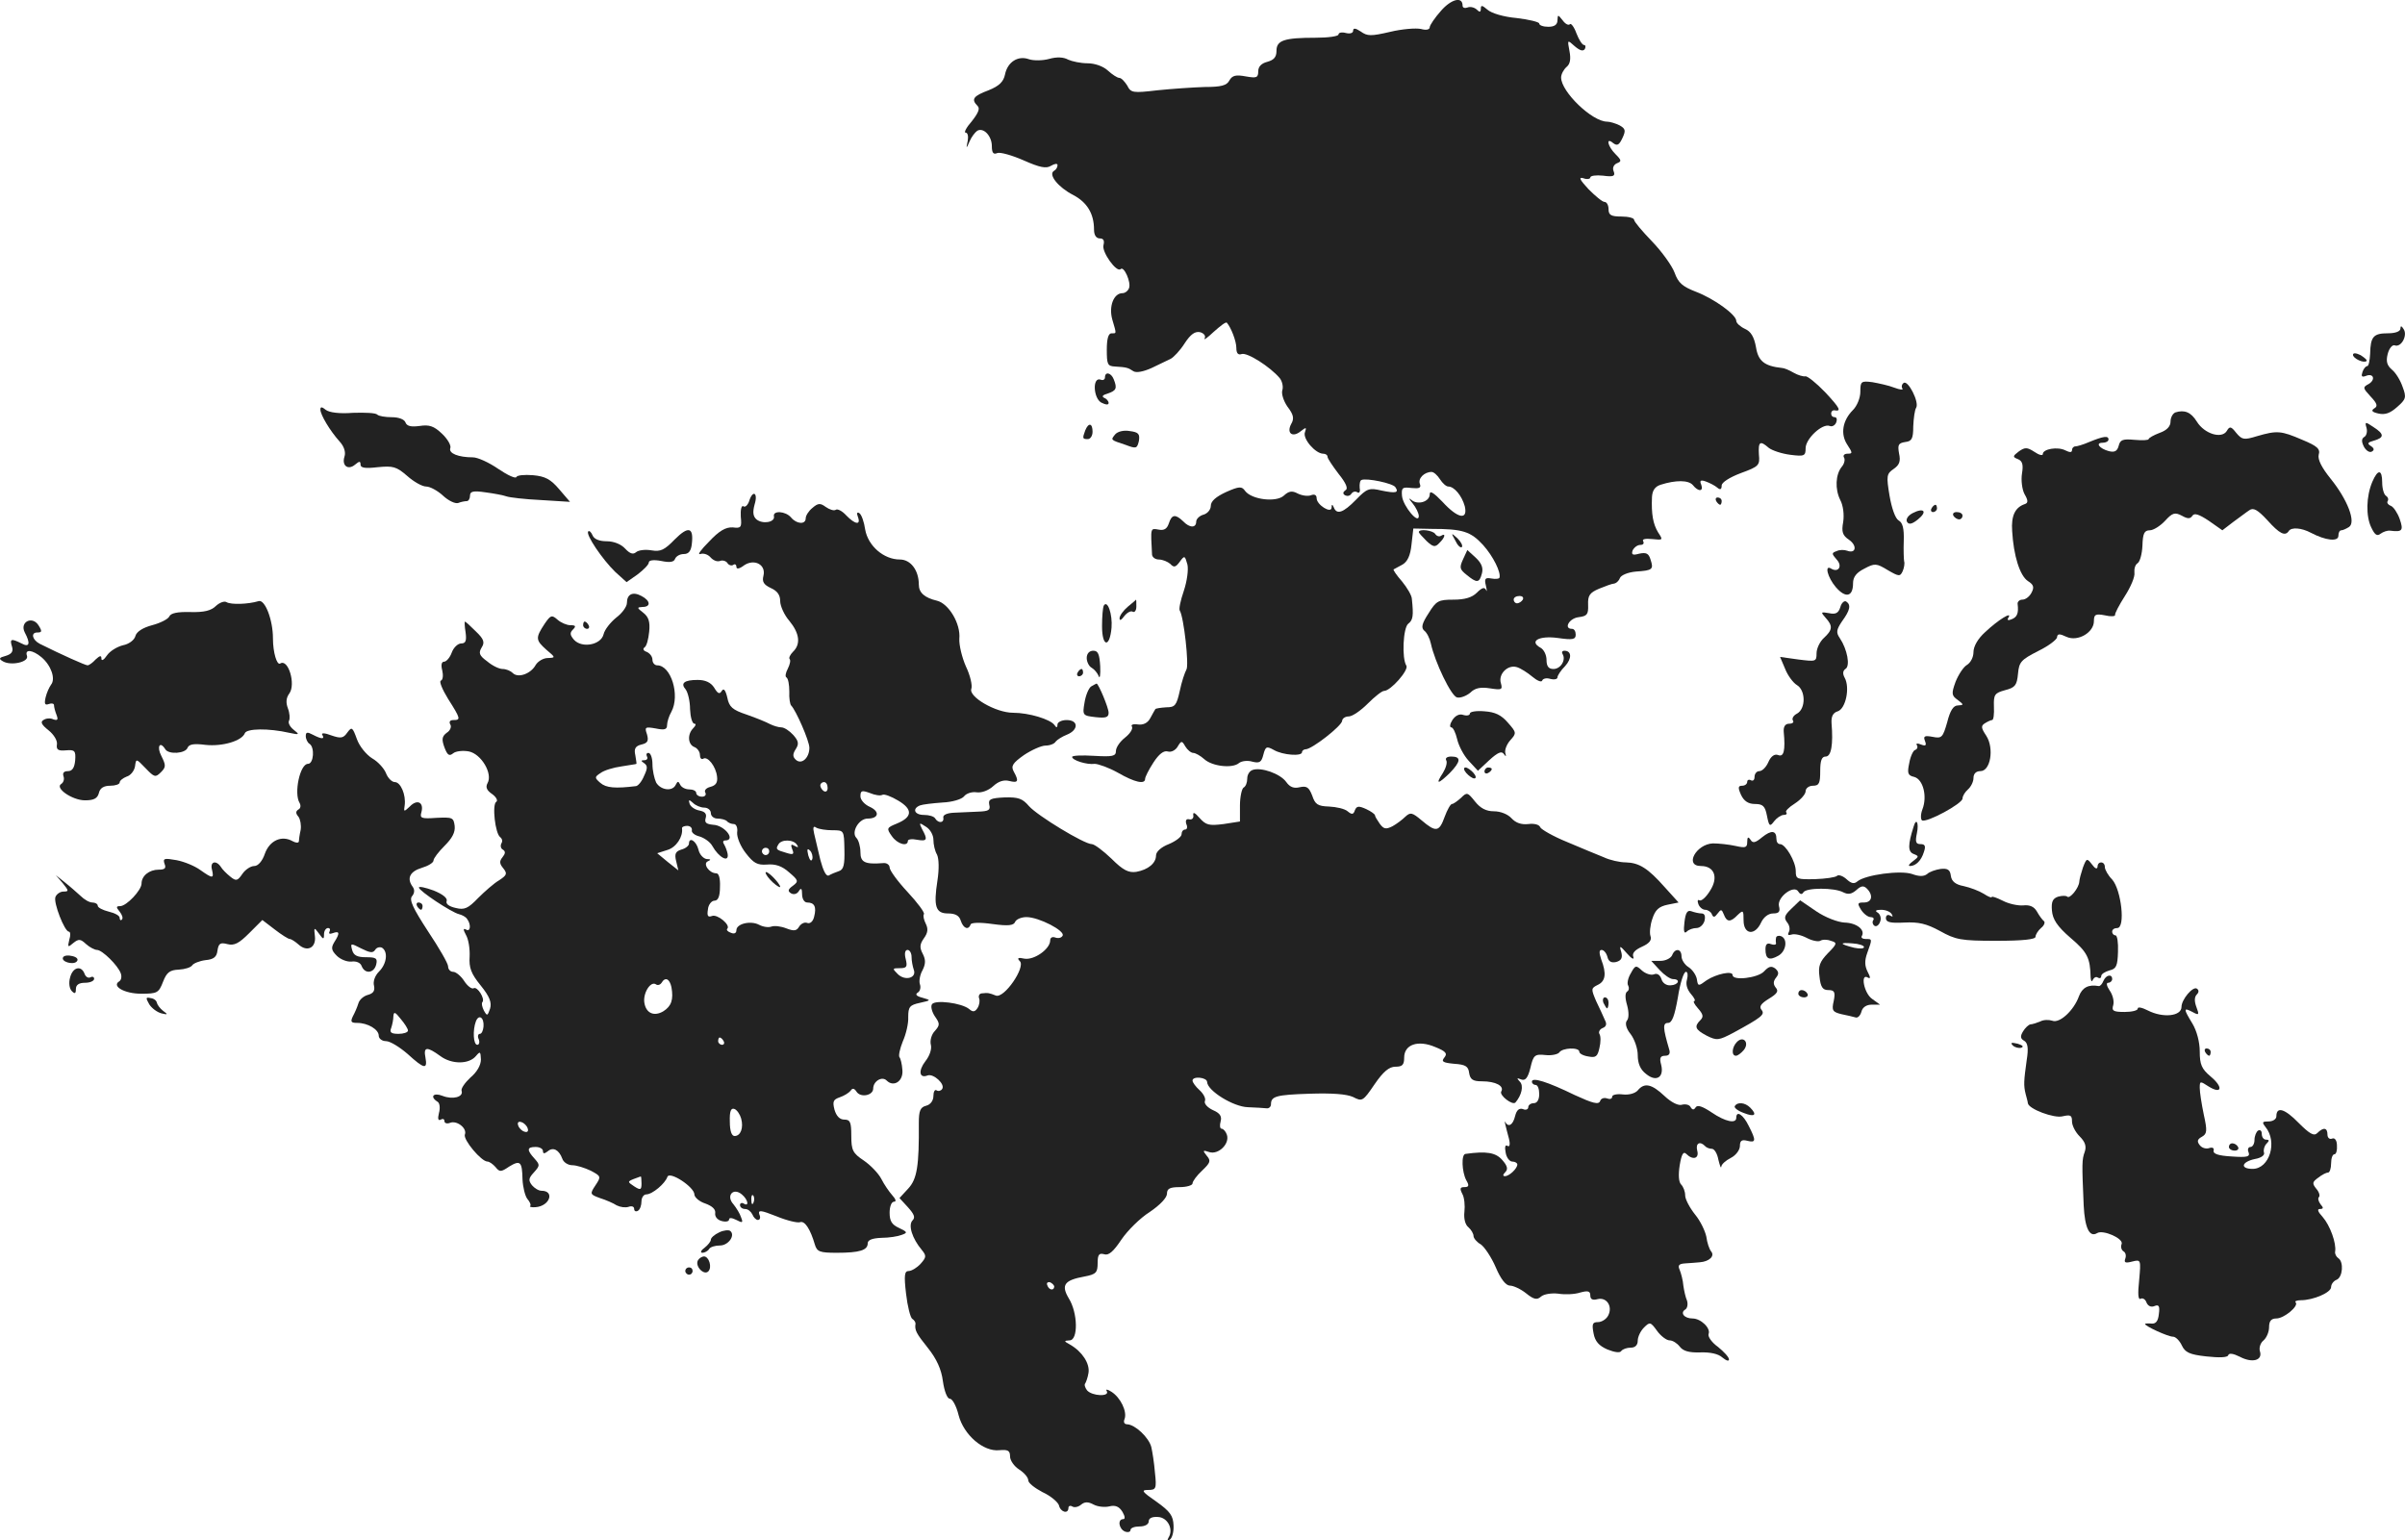 <?xml version="1.0" standalone="no"?>
<!DOCTYPE svg PUBLIC "-//W3C//DTD SVG 20010904//EN"
 "http://www.w3.org/TR/2001/REC-SVG-20010904/DTD/svg10.dtd">
<svg version="1.0" xmlns="http://www.w3.org/2000/svg"
 width="659.049pt" height="422.183pt" viewBox="0 0 659.049 422.183"
 preserveAspectRatio="xMidYMid meet">
<g transform="translate(-695.203,1251.34) scale(0.1,-0.1)"
fill="#222222" stroke="none">
<path d="M10901 12484 c-17 -19 -31 -40 -31 -45 0 -7 -10 -9 -24 -5 -14 3 -52
0 -85 -8 -52 -12 -62 -12 -80 1 -15 10 -21 10 -21 2 0 -6 -8 -9 -20 -6 -11 3
-20 1 -20 -4 0 -5 -28 -9 -62 -9 -87 0 -108 -7 -108 -36 0 -17 -7 -25 -25 -30
-16 -4 -25 -13 -25 -26 0 -18 -5 -19 -34 -14 -27 5 -37 3 -45 -11 -7 -14 -23
-18 -68 -18 -32 -1 -90 -5 -129 -9 -68 -8 -73 -7 -83 13 -7 11 -16 21 -22 21
-5 0 -19 9 -31 20 -13 12 -36 20 -56 20 -18 0 -42 5 -53 10 -12 7 -31 8 -52 2
-18 -5 -43 -5 -55 -1 -30 11 -59 -7 -66 -42 -4 -19 -15 -31 -45 -43 -43 -16
-48 -25 -30 -43 7 -7 2 -19 -16 -42 -15 -17 -22 -31 -17 -31 6 0 8 -10 6 -22
-5 -23 -4 -23 5 -2 5 12 15 25 21 29 17 10 40 -14 40 -42 0 -18 4 -24 15 -19
8 3 40 -6 72 -20 45 -20 62 -23 75 -15 10 6 18 7 18 2 0 -6 -4 -13 -10 -16
-16 -10 12 -45 53 -66 38 -20 57 -51 57 -95 0 -15 6 -24 16 -24 10 0 13 -6 10
-18 -6 -18 36 -77 47 -66 9 9 29 -36 23 -52 -3 -8 -11 -14 -18 -14 -24 0 -38
-36 -28 -72 12 -41 12 -38 -2 -38 -9 0 -13 -16 -13 -45 0 -40 2 -45 22 -46 32
-2 36 -3 51 -13 8 -5 28 -1 50 9 21 10 44 21 52 25 8 4 26 23 38 42 17 26 29
34 43 31 10 -3 16 -10 12 -17 -3 -6 8 2 25 18 18 16 33 28 36 25 12 -14 26
-51 26 -69 0 -15 5 -20 14 -17 15 6 79 -35 105 -66 7 -9 10 -24 7 -33 -3 -9 3
-29 14 -45 17 -22 19 -33 10 -48 -13 -25 4 -38 27 -19 14 11 16 11 11 -3 -7
-18 29 -59 50 -59 7 0 12 -4 12 -9 0 -4 14 -25 30 -46 21 -26 27 -41 19 -45
-7 -5 -8 -10 -1 -14 6 -3 13 -2 17 4 4 6 11 8 17 4 5 -3 8 2 6 12 -1 11 1 21
5 22 13 6 87 -9 93 -20 10 -15 1 -17 -38 -9 -34 8 -40 6 -70 -25 -35 -36 -53
-42 -61 -21 -4 9 -6 9 -6 -1 -1 -17 -41 8 -41 26 0 9 -6 12 -16 8 -8 -3 -24
-1 -36 5 -15 8 -24 7 -38 -6 -21 -19 -88 -11 -106 13 -9 13 -16 13 -52 -3 -28
-13 -42 -25 -42 -38 0 -10 -9 -21 -20 -24 -11 -3 -20 -12 -20 -19 0 -18 -18
-18 -36 1 -21 20 -31 19 -39 -6 -5 -15 -13 -20 -28 -17 -23 4 -22 6 -18 -69 1
-7 9 -13 19 -13 10 0 24 -6 31 -12 10 -11 15 -9 26 6 13 18 14 17 21 -8 3 -14
-1 -45 -10 -72 -9 -26 -14 -50 -11 -54 11 -17 26 -151 18 -162 -4 -7 -13 -33
-18 -58 -9 -40 -13 -45 -37 -45 -15 -1 -29 -3 -30 -5 -2 -3 -8 -14 -14 -25 -7
-13 -19 -19 -34 -17 -13 2 -20 -1 -16 -6 3 -6 -5 -19 -19 -30 -14 -11 -25 -27
-25 -37 0 -14 -9 -16 -60 -13 -33 2 -60 1 -60 -3 0 -9 40 -22 62 -19 9 0 38
-10 63 -24 47 -27 75 -33 75 -17 0 5 10 25 23 45 15 23 28 33 39 30 9 -3 21 3
27 13 10 17 12 17 21 1 6 -10 16 -18 22 -18 6 0 20 -8 30 -17 22 -20 77 -26
95 -11 7 6 24 8 37 4 20 -5 25 -1 30 19 6 23 9 24 29 13 24 -14 77 -18 77 -6
0 4 5 8 10 8 17 0 99 64 100 78 0 6 8 12 18 12 10 0 33 16 52 35 19 19 39 35
45 35 18 0 68 57 61 69 -13 20 -9 104 5 115 13 10 15 21 10 68 0 9 -13 31 -27
48 -15 17 -25 32 -23 33 2 1 13 7 24 13 14 8 22 25 25 55 l5 44 50 -1 c85 0
107 -7 141 -44 28 -31 50 -76 45 -90 -1 -3 -11 -4 -22 -2 -17 3 -20 0 -15 -20
3 -13 3 -18 0 -11 -4 8 -11 6 -25 -8 -13 -13 -33 -19 -64 -19 -41 0 -47 -3
-68 -37 -19 -29 -21 -40 -12 -48 7 -5 15 -21 18 -35 11 -51 56 -145 72 -148 9
-2 25 4 36 13 13 13 28 16 54 12 32 -5 35 -4 30 14 -8 25 19 52 44 44 10 -3
29 -15 42 -26 13 -11 25 -16 27 -11 2 6 12 8 22 5 11 -3 20 -1 20 4 0 5 9 19
21 31 19 21 18 42 -2 42 -6 0 -8 -4 -5 -9 10 -16 -5 -41 -25 -41 -13 0 -19 7
-19 25 0 13 -7 28 -16 33 -33 18 -5 34 47 27 41 -6 49 -4 49 9 0 9 -4 16 -10
16 -24 0 -8 29 18 32 23 3 27 7 26 34 -1 25 4 33 30 44 17 7 36 14 41 14 6 1
13 7 16 15 3 8 22 16 44 18 46 3 49 6 40 33 -5 17 -12 20 -31 16 -18 -5 -22
-3 -18 9 4 8 13 15 21 15 8 0 11 4 8 10 -4 6 6 8 25 6 29 -3 30 -3 16 18 -14
23 -19 50 -17 97 1 18 8 29 24 34 41 13 76 13 88 -1 15 -19 30 -18 23 1 -5 11
-2 14 12 9 11 -4 25 -11 32 -17 8 -7 12 -5 12 6 0 8 21 22 53 34 49 18 52 21
49 51 -2 35 3 39 27 18 9 -7 35 -16 59 -19 39 -5 42 -3 42 18 0 26 46 69 66
61 7 -3 15 2 18 10 3 8 1 14 -4 14 -6 0 -10 4 -10 10 0 5 3 9 8 9 21 -4 17 5
-24 49 -25 26 -50 46 -55 44 -5 -1 -20 3 -32 10 -12 7 -26 13 -32 13 -48 5
-65 19 -71 57 -5 28 -14 43 -30 50 -13 6 -24 16 -24 22 0 17 -61 61 -111 80
-36 14 -48 24 -58 52 -7 19 -35 58 -62 86 -27 28 -49 54 -49 59 0 5 -16 9 -35
9 -28 0 -35 4 -35 20 0 11 -5 20 -11 20 -6 0 -25 16 -44 35 -24 26 -28 34 -14
30 10 -4 19 -2 19 2 0 5 16 7 35 5 29 -4 34 -1 29 12 -4 9 0 18 9 22 13 5 13
8 -4 25 -22 22 -27 48 -6 30 11 -8 16 -5 25 14 10 21 8 26 -8 35 -10 5 -26 10
-34 10 -41 0 -126 82 -126 121 0 9 7 22 15 29 10 8 12 22 8 43 -6 32 -6 32 14
14 14 -12 23 -15 28 -8 3 6 2 11 -2 11 -5 0 -14 14 -21 32 -6 17 -15 29 -18
25 -4 -4 -13 1 -20 11 -13 16 -13 16 -14 0 0 -12 -8 -18 -25 -18 -14 0 -25 4
-25 9 0 4 -28 11 -62 15 -35 3 -69 13 -80 23 -14 12 -18 13 -18 3 0 -10 -3
-11 -11 -3 -6 6 -18 9 -25 6 -8 -3 -14 -1 -14 5 0 26 -31 18 -59 -14z m-3
-1284 c7 -11 17 -20 23 -20 16 0 37 -25 45 -54 9 -39 -19 -34 -61 12 -24 25
-35 32 -35 21 0 -21 -34 -31 -51 -15 -8 6 -6 2 4 -10 9 -11 17 -27 17 -35 0
-24 -43 27 -46 55 -2 23 1 25 26 22 21 -2 27 0 23 11 -6 15 12 33 32 33 6 0
16 -9 23 -20z m227 -330 c-3 -5 -10 -10 -16 -10 -5 0 -9 5 -9 10 0 6 7 10 16
10 8 0 12 -4 9 -10z"/>
<path d="M13530 11613 c0 -8 -14 -13 -34 -13 -40 0 -48 -9 -49 -56 -1 -19 -4
-34 -8 -34 -4 0 -10 -7 -13 -16 -4 -12 -2 -15 9 -11 21 9 28 -10 8 -22 -17 -9
-16 -11 5 -34 18 -19 21 -27 10 -33 -9 -6 -6 -10 12 -14 18 -4 32 1 51 18 24
21 26 26 15 55 -6 18 -19 39 -29 47 -14 12 -17 23 -12 43 4 16 13 26 19 24 18
-7 36 27 25 44 -6 10 -9 10 -9 2z"/>
<path d="M13400 11541 c0 -10 30 -24 37 -17 3 2 -5 9 -16 16 -12 6 -21 7 -21
1z"/>
<path d="M9980 11479 c0 -6 -6 -9 -12 -6 -23 8 -20 -51 2 -63 12 -6 20 -7 20
-1 0 5 -6 12 -12 14 -8 4 -4 8 10 12 23 8 26 14 16 39 -7 18 -24 22 -24 5z"/>
<path d="M12050 11440 c0 -17 -9 -39 -20 -50 -29 -29 -35 -66 -16 -95 15 -23
15 -25 1 -25 -9 0 -13 -5 -10 -10 4 -6 1 -18 -6 -26 -17 -21 -19 -61 -4 -91 8
-15 11 -40 8 -60 -5 -27 -2 -37 16 -49 23 -16 19 -39 -5 -30 -8 3 -21 3 -29
-1 -14 -5 -14 -7 0 -23 17 -18 5 -37 -15 -25 -19 12 -10 -24 13 -51 27 -31 47
-26 47 11 0 17 9 29 31 40 28 15 33 15 64 -4 31 -18 34 -18 41 -3 4 9 6 22 4
27 -1 6 -2 31 -1 57 1 33 -3 49 -14 55 -9 5 -19 33 -25 68 -9 54 -8 60 11 73
16 11 20 21 15 43 -4 23 -2 28 17 31 18 2 22 9 22 43 1 22 4 45 8 51 9 15 -22
76 -34 68 -5 -3 -7 -10 -4 -15 4 -5 -6 -4 -22 2 -15 6 -43 12 -60 15 -31 4
-33 2 -33 -26z"/>
<path d="M7830 11391 c0 -14 26 -58 53 -88 12 -13 17 -29 13 -41 -8 -25 10
-38 29 -22 12 10 15 10 15 0 0 -9 13 -11 47 -7 42 4 51 2 81 -24 18 -16 41
-29 52 -29 10 0 31 -11 46 -25 15 -14 34 -23 42 -20 7 3 18 5 23 5 5 0 9 7 9
15 0 12 9 14 43 9 23 -3 49 -8 57 -11 8 -3 51 -8 94 -10 l80 -5 -30 35 c-23
27 -38 35 -71 38 -24 2 -44 0 -46 -5 -2 -5 -24 5 -49 22 -26 18 -57 32 -70 32
-40 0 -67 11 -62 25 3 7 -7 25 -23 40 -22 21 -35 25 -61 21 -23 -3 -35 -1 -39
10 -3 8 -18 14 -37 14 -18 0 -36 3 -40 7 -4 5 -34 6 -67 5 -37 -3 -65 1 -74 8
-11 9 -15 9 -15 1z"/>
<path d="M12913 11383 c-7 -3 -13 -14 -13 -25 0 -13 -10 -24 -30 -31 -16 -6
-30 -14 -30 -17 0 -3 -17 -4 -39 -2 -32 3 -39 0 -43 -16 -4 -15 -11 -19 -27
-15 -26 7 -38 23 -17 23 9 0 16 4 16 9 0 11 -14 9 -53 -7 -16 -7 -33 -12 -38
-12 -5 0 -9 -5 -9 -10 0 -7 -6 -7 -18 -1 -21 11 -62 4 -62 -10 0 -5 -10 -3
-23 6 -20 13 -26 13 -43 1 -17 -13 -17 -15 -2 -21 12 -5 15 -15 11 -39 -3 -18
0 -44 7 -57 10 -17 10 -24 1 -27 -27 -9 -38 -32 -35 -74 4 -68 21 -122 43
-137 16 -10 18 -17 10 -32 -5 -10 -16 -19 -25 -19 -8 0 -14 -6 -13 -12 3 -25
-1 -36 -17 -42 -9 -4 -13 -2 -8 5 11 18 -29 -7 -64 -40 -20 -18 -32 -39 -32
-55 0 -14 -8 -29 -18 -35 -9 -5 -23 -26 -31 -46 -12 -33 -11 -38 6 -50 17 -13
17 -14 0 -15 -12 0 -21 -14 -29 -46 -12 -42 -15 -45 -40 -40 -22 4 -26 2 -21
-11 5 -13 2 -15 -11 -10 -9 4 -15 3 -11 -2 3 -5 1 -11 -5 -13 -5 -1 -13 -18
-16 -36 -6 -28 -4 -34 14 -38 24 -7 36 -53 22 -89 -5 -13 -5 -27 -1 -30 13 -7
111 46 111 60 0 7 7 18 15 25 8 7 15 21 15 31 0 12 7 19 19 19 28 0 38 63 16
97 -14 21 -15 27 -4 34 8 5 17 9 20 9 4 0 6 16 5 37 -1 33 2 37 31 45 27 7 32
13 35 45 3 32 8 38 55 62 29 14 52 32 52 38 1 10 7 10 26 1 31 -14 75 12 75
43 0 18 4 21 30 16 16 -4 29 -3 28 1 -1 4 11 27 27 52 16 25 28 53 26 64 -1
10 2 22 9 26 6 4 12 25 13 48 1 33 5 42 20 42 10 0 29 12 42 26 20 22 27 24
46 14 16 -9 23 -9 29 0 5 8 18 4 45 -14 l37 -26 30 23 c17 12 36 27 44 32 11
8 23 1 49 -27 34 -38 49 -45 59 -30 7 11 35 9 61 -5 40 -21 75 -25 75 -8 0 8
3 15 8 15 4 0 13 4 21 9 20 13 -4 75 -50 132 -25 31 -36 53 -33 66 5 16 -4 24
-45 41 -58 25 -69 26 -124 10 -36 -11 -41 -10 -57 9 -14 18 -18 19 -26 5 -14
-22 -61 -8 -82 26 -16 26 -34 33 -59 25z"/>
<path d="M13437 11341 c3 -10 0 -22 -6 -25 -8 -5 -8 -13 -1 -27 6 -11 16 -17
22 -13 7 4 6 9 -3 15 -11 7 -9 10 9 15 28 8 28 18 -2 37 -22 15 -24 15 -19 -2z"/>
<path d="M9926 11334 c-8 -22 -8 -24 7 -24 7 0 13 9 13 20 0 24 -11 26 -20 4z"/>
<path d="M10008 11323 c-13 -16 -13 -15 29 -29 29 -11 31 -10 36 11 3 19 -1
24 -25 27 -16 3 -33 -1 -40 -9z"/>
<path d="M13453 11193 c-17 -40 -18 -94 -3 -125 10 -21 16 -25 26 -17 7 5 18
9 26 8 33 -4 37 0 26 32 -6 17 -17 33 -24 36 -8 3 -12 9 -9 13 3 5 1 11 -5 15
-5 3 -10 19 -10 36 0 37 -12 37 -27 2z"/>
<path d="M9005 11140 c-4 -11 -11 -18 -16 -14 -5 3 -8 -9 -7 -28 3 -30 1 -33
-22 -30 -19 1 -37 -9 -65 -39 -22 -22 -33 -37 -24 -34 9 3 21 -1 28 -9 7 -8
18 -13 26 -10 7 3 16 0 20 -5 3 -6 11 -9 16 -6 5 4 9 1 9 -5 0 -7 8 -6 21 4
28 19 61 2 53 -29 -4 -16 1 -24 20 -33 18 -8 26 -19 26 -36 0 -13 11 -38 25
-54 28 -34 32 -64 10 -85 -8 -8 -12 -17 -9 -20 3 -3 1 -14 -5 -26 -6 -11 -8
-22 -4 -24 5 -3 8 -20 8 -39 -1 -18 2 -35 5 -38 13 -13 50 -97 50 -116 0 -28
-22 -48 -38 -32 -8 8 -8 15 1 29 9 14 7 22 -7 38 -11 12 -25 21 -33 21 -7 0
-21 4 -31 9 -9 5 -38 17 -64 26 -39 13 -48 21 -53 47 -5 21 -10 26 -15 18 -6
-10 -11 -8 -21 9 -9 14 -24 21 -45 21 -37 0 -48 -9 -33 -26 6 -8 12 -32 12
-54 1 -22 6 -40 12 -40 5 0 4 -5 -3 -12 -17 -17 -15 -45 3 -52 8 -3 15 -13 15
-21 0 -9 4 -14 9 -11 12 8 35 -21 38 -49 2 -16 -3 -24 -18 -28 -12 -3 -18 -10
-14 -16 3 -6 -1 -11 -9 -11 -9 0 -16 5 -16 10 0 6 -9 10 -19 10 -11 0 -22 6
-25 13 -5 10 -7 10 -12 0 -9 -20 -42 -15 -54 6 -5 11 -10 33 -10 50 0 17 -5
31 -11 31 -5 0 -7 -4 -4 -10 3 -5 0 -10 -7 -10 -10 0 -10 -2 -1 -8 10 -7 10
-14 0 -35 -6 -15 -16 -27 -22 -28 -57 -7 -82 -5 -98 9 -16 14 -16 16 1 27 9 7
35 15 57 18 22 4 41 6 41 7 1 0 -1 11 -3 24 -4 17 0 25 17 29 17 4 20 10 15
28 -7 20 -5 21 24 16 24 -5 31 -3 31 9 0 8 5 25 12 37 24 45 -1 127 -39 127
-7 0 -13 7 -13 15 0 9 -7 18 -16 22 -9 3 -11 8 -6 12 6 3 11 23 13 43 3 28 -2
41 -16 52 -18 14 -18 15 -2 16 23 0 22 17 -3 30 -24 13 -40 5 -40 -19 0 -10
-13 -28 -29 -40 -16 -13 -32 -33 -35 -46 -7 -29 -59 -39 -81 -15 -11 13 -12
19 -3 28 9 9 8 12 -7 12 -10 0 -26 7 -35 15 -16 14 -19 13 -36 -12 -25 -38
-24 -44 5 -70 26 -22 26 -22 4 -23 -12 0 -27 -9 -33 -19 -13 -24 -48 -37 -63
-22 -6 6 -18 11 -28 11 -9 0 -28 9 -42 21 -22 16 -24 23 -15 38 9 14 6 23 -16
44 -15 15 -28 27 -30 27 -1 0 -1 -13 2 -30 3 -23 0 -30 -12 -30 -9 0 -21 -11
-26 -25 -5 -14 -15 -25 -21 -25 -7 0 -9 -9 -5 -24 3 -13 2 -26 -4 -28 -5 -2 4
-24 20 -50 35 -55 35 -58 14 -58 -9 0 -12 -5 -8 -12 4 -6 0 -17 -10 -23 -13
-10 -14 -18 -6 -40 8 -21 13 -25 24 -16 7 6 27 8 43 5 34 -7 66 -61 51 -87 -6
-11 -2 -20 13 -30 11 -8 16 -18 11 -21 -12 -7 -3 -88 11 -97 5 -4 7 -11 3 -17
-3 -6 -2 -14 4 -17 8 -5 7 -11 -1 -21 -9 -11 -8 -18 2 -30 12 -15 10 -19 -11
-33 -14 -8 -40 -31 -58 -49 -27 -28 -37 -33 -61 -27 -18 4 -28 11 -25 19 3 8
-11 19 -36 29 -22 8 -40 12 -40 8 0 -9 89 -68 110 -73 8 -2 18 -7 22 -13 12
-16 9 -37 -3 -29 -8 4 -8 0 0 -15 7 -12 11 -38 10 -59 -2 -31 4 -47 30 -79 25
-31 31 -47 26 -64 -7 -20 -8 -21 -17 -5 -5 10 -7 20 -4 23 8 9 -14 44 -24 38
-5 -3 -17 6 -26 20 -9 14 -23 25 -30 25 -8 0 -14 7 -14 15 0 8 -25 51 -55 96
-41 63 -52 86 -44 96 7 8 8 18 2 26 -17 23 -8 42 25 52 17 5 32 14 32 20 0 6
14 24 30 40 21 21 30 37 28 55 -3 23 -6 24 -50 22 -42 -3 -46 -1 -41 16 7 27
-12 36 -32 15 -16 -15 -17 -15 -14 3 4 29 -11 64 -27 64 -8 0 -19 11 -24 24
-5 13 -22 32 -38 41 -16 10 -35 33 -42 53 -12 33 -14 34 -26 18 -11 -16 -18
-17 -44 -8 -18 7 -28 7 -25 2 8 -13 -1 -13 -26 0 -15 8 -19 7 -19 -4 0 -8 5
-18 10 -21 15 -9 12 -55 -4 -55 -22 0 -39 -81 -23 -107 4 -7 3 -15 -3 -18 -8
-5 -8 -11 0 -20 5 -7 8 -23 6 -36 -3 -13 -5 -28 -5 -32 -1 -4 -8 -4 -17 1 -30
17 -63 2 -76 -34 -7 -21 -19 -34 -29 -34 -10 0 -25 -10 -33 -22 -13 -19 -17
-20 -33 -7 -10 8 -22 20 -26 27 -13 19 -30 14 -24 -8 6 -25 2 -25 -32 -1 -15
11 -44 23 -65 27 -34 6 -38 5 -33 -10 5 -12 1 -16 -16 -16 -26 0 -47 -17 -47
-38 0 -18 -41 -62 -59 -62 -11 0 -11 -3 -1 -15 7 -9 10 -18 6 -22 -3 -3 -6 -1
-6 5 0 6 -13 13 -30 17 -16 4 -30 11 -30 16 0 5 -7 9 -15 9 -8 0 -22 8 -32 18
-10 9 -29 26 -43 37 l-25 20 19 -22 c17 -21 17 -23 2 -23 -9 0 -19 -7 -22 -15
-6 -15 25 -95 37 -95 4 0 5 -10 1 -22 -5 -21 -4 -22 11 -9 15 12 20 11 35 -3
10 -9 24 -16 30 -16 14 0 57 -42 65 -64 3 -8 2 -18 -4 -22 -22 -13 14 -34 60
-34 44 0 48 2 60 33 10 26 19 32 43 33 17 1 33 6 37 12 3 5 20 12 36 14 23 2
31 9 33 26 3 20 8 23 27 18 19 -5 32 2 60 30 l36 36 34 -26 c18 -14 37 -26 41
-26 4 0 15 -7 24 -15 24 -22 49 -9 45 23 -3 24 -2 25 11 7 12 -17 14 -17 14
-2 0 9 5 17 11 17 5 0 7 -4 4 -10 -3 -6 1 -7 9 -4 19 7 20 0 4 -25 -9 -15 -8
-22 7 -37 10 -10 28 -17 40 -16 13 2 25 -3 28 -12 9 -23 34 -20 40 4 4 17 0
20 -28 20 -24 0 -34 5 -38 20 -5 19 -4 19 25 4 24 -12 32 -13 38 -4 4 7 13 9
19 6 17 -11 13 -44 -8 -65 -12 -12 -17 -28 -14 -39 3 -14 -2 -21 -16 -25 -12
-3 -24 -13 -27 -24 -3 -10 -10 -26 -15 -35 -7 -15 -5 -18 12 -18 29 0 59 -18
59 -35 0 -8 9 -15 20 -15 11 0 37 -16 59 -35 46 -42 55 -43 49 -10 -6 30 4 31
41 4 31 -23 79 -23 98 1 11 13 12 11 13 -10 0 -16 -11 -35 -29 -50 -15 -14
-26 -30 -24 -36 6 -17 -24 -25 -52 -14 -25 10 -36 -2 -14 -16 6 -3 8 -17 4
-31 -4 -16 -2 -22 5 -18 5 3 10 2 10 -4 0 -6 7 -8 15 -5 19 8 48 -15 41 -32
-5 -14 45 -74 62 -74 5 0 15 -7 22 -15 11 -14 15 -14 37 1 31 19 36 14 37 -35
1 -21 7 -45 13 -53 7 -8 11 -17 8 -20 -3 -2 4 -4 15 -3 39 3 53 45 16 45 -8 0
-19 7 -26 15 -10 13 -10 19 5 35 17 19 17 21 2 38 -22 24 -21 32 3 32 11 0 20
-5 20 -11 0 -8 4 -8 13 -1 15 13 31 4 40 -20 3 -10 16 -18 27 -18 12 0 34 -7
51 -15 28 -15 29 -16 13 -40 -16 -24 -15 -25 12 -35 16 -5 37 -14 46 -20 10
-5 24 -7 33 -4 8 3 15 1 15 -6 0 -6 5 -8 10 -5 6 3 10 15 10 26 0 10 6 19 13
19 17 0 52 30 58 48 6 17 74 -28 74 -48 0 -8 14 -20 30 -25 19 -7 29 -16 27
-27 -1 -9 6 -18 18 -21 11 -3 20 -1 20 4 0 6 8 5 20 -1 17 -9 19 -8 13 7 -3
10 -13 26 -21 36 -21 23 -1 47 23 27 17 -14 21 -35 5 -25 -5 3 -10 1 -10 -4 0
-6 6 -11 14 -11 8 0 16 -7 20 -15 3 -8 10 -15 15 -15 6 0 8 7 4 15 -4 13 4 12
47 -5 29 -12 59 -19 65 -16 13 4 28 -20 40 -61 6 -20 13 -23 60 -23 63 0 85 7
85 26 0 9 12 14 38 15 20 0 45 4 55 8 17 6 16 8 -7 19 -20 9 -26 19 -26 42 0
16 5 30 12 30 7 0 5 7 -5 18 -8 9 -22 29 -30 45 -8 15 -29 37 -48 50 -30 20
-34 28 -34 68 0 37 -3 44 -19 44 -13 0 -22 10 -27 27 -6 23 -3 28 14 34 12 4
25 12 30 18 5 8 10 7 16 -2 11 -18 46 -11 46 8 0 20 24 35 37 22 19 -19 46 -2
43 29 -1 16 -5 32 -8 35 -3 4 1 23 9 43 9 20 16 50 15 67 0 28 4 33 32 39 31
7 31 7 7 14 -16 4 -21 9 -13 14 7 4 9 15 6 23 -3 8 0 26 7 38 9 18 9 29 1 45
-9 17 -9 26 3 43 11 15 12 26 5 40 -5 10 -8 22 -5 26 3 4 -18 32 -45 61 -27
29 -49 59 -49 67 0 7 -8 13 -17 12 -51 -4 -63 2 -63 30 0 15 -5 33 -11 39 -15
15 6 53 31 53 30 0 34 19 6 32 -14 6 -26 19 -26 29 0 16 4 17 26 9 14 -6 29
-8 34 -5 5 3 24 -4 44 -16 40 -24 39 -45 -5 -63 -27 -11 -28 -13 -13 -34 15
-22 44 -30 44 -13 0 4 11 6 25 3 28 -5 30 0 14 29 -9 18 -8 19 10 7 12 -7 21
-23 21 -36 0 -13 4 -31 10 -41 5 -11 6 -39 1 -71 -11 -71 -5 -90 29 -90 20 0
31 -6 35 -20 7 -21 21 -27 27 -10 2 5 25 6 60 1 44 -6 58 -4 62 6 3 7 17 13
31 13 34 0 107 -38 99 -51 -3 -6 -12 -8 -20 -5 -8 3 -14 0 -14 -8 0 -23 -43
-54 -70 -50 -18 4 -22 2 -13 -7 16 -16 -43 -103 -66 -94 -18 7 -21 8 -38 6 -7
0 -10 -7 -8 -13 3 -7 1 -19 -4 -27 -7 -11 -13 -12 -23 -3 -21 17 -94 26 -102
13 -4 -6 0 -21 8 -33 14 -20 14 -24 0 -40 -9 -9 -14 -26 -11 -38 3 -11 -3 -30
-15 -45 -20 -26 -17 -48 6 -39 16 6 49 -24 40 -37 -3 -5 -10 -7 -15 -4 -5 4
-9 -4 -9 -15 0 -13 -8 -24 -20 -27 -16 -4 -20 -14 -20 -47 1 -119 -5 -154 -29
-180 l-24 -26 23 -25 c17 -19 21 -28 13 -36 -13 -13 -1 -50 25 -81 13 -16 13
-20 -3 -38 -10 -11 -25 -20 -33 -20 -11 0 -13 -11 -7 -62 4 -35 12 -66 17 -69
5 -3 9 -9 9 -13 -3 -18 2 -27 34 -67 24 -30 37 -59 41 -91 4 -28 12 -48 19
-48 7 0 18 -20 24 -45 14 -54 68 -101 112 -96 23 2 29 -1 29 -17 0 -11 11 -27
25 -36 14 -9 25 -22 25 -30 0 -7 18 -21 39 -32 22 -10 42 -27 45 -36 4 -19 26
-25 26 -7 0 5 5 7 10 4 6 -4 17 -2 25 5 10 8 19 8 34 0 11 -6 31 -8 43 -5 16
4 27 0 36 -15 7 -12 8 -20 2 -20 -16 0 -12 -27 5 -34 8 -3 15 -1 15 4 0 6 11
10 25 10 15 0 25 6 25 14 0 9 10 13 25 12 27 -1 44 -34 29 -57 -4 -8 -3 -9 4
-5 6 4 11 21 10 39 -1 26 -9 38 -47 65 -39 27 -43 32 -23 32 22 0 24 3 19 48
-2 26 -7 57 -10 70 -7 26 -44 61 -66 62 -8 0 -11 6 -7 15 7 20 -11 58 -36 74
-11 7 -17 8 -13 2 9 -16 -40 -14 -54 2 -6 8 -8 16 -5 19 2 3 7 16 9 29 4 25
-17 58 -50 77 -18 10 -18 11 -2 12 24 0 23 75 -2 115 -22 37 -12 50 43 60 32
6 36 11 36 37 0 23 4 28 18 24 12 -4 25 7 47 40 17 25 51 59 78 76 28 19 47
39 47 50 0 14 8 18 35 18 19 0 35 5 35 10 0 6 12 22 26 35 23 22 25 27 13 41
-12 15 -11 16 7 10 25 -8 57 23 48 48 -3 9 -10 16 -14 16 -5 0 -6 9 -3 20 4
14 -2 23 -21 31 -15 7 -25 18 -22 25 3 7 -4 20 -15 30 -10 9 -19 21 -19 26 0
13 40 9 40 -4 1 -24 72 -68 112 -69 21 -1 44 -2 51 -3 6 -1 12 4 12 11 0 22
14 26 106 29 63 2 101 -1 119 -9 25 -13 27 -12 59 35 24 35 40 48 57 48 19 0
24 5 24 25 0 36 38 49 85 29 30 -12 34 -18 25 -29 -9 -11 -4 -14 27 -17 31 -2
39 -7 41 -25 3 -18 10 -23 35 -23 38 0 62 -13 53 -28 -6 -10 31 -39 39 -30 17
20 23 46 12 57 -9 10 -9 11 4 6 11 -4 18 4 25 32 8 35 12 38 41 35 17 -2 34 2
38 7 8 13 55 15 55 2 0 -5 11 -11 25 -13 20 -4 25 0 30 23 4 16 4 33 0 39 -3
5 1 13 9 16 10 4 12 11 6 22 -4 10 -15 33 -24 52 -14 33 -14 35 4 44 22 10 25
31 10 70 -6 18 -6 26 1 26 6 0 13 -8 16 -19 3 -13 11 -17 24 -14 14 4 18 11
14 27 -6 19 -4 19 16 -4 12 -14 20 -18 17 -9 -4 10 4 19 24 28 20 9 27 18 23
29 -3 8 -1 30 5 47 8 25 18 34 42 39 l30 6 -38 42 c-46 52 -70 67 -107 68 -16
0 -43 6 -60 14 -18 7 -63 26 -101 42 -37 15 -70 34 -73 40 -3 8 -17 11 -33 9
-19 -2 -34 3 -46 16 -10 11 -30 19 -48 19 -21 0 -37 8 -52 27 -20 25 -22 26
-38 10 -10 -9 -21 -17 -25 -17 -4 0 -13 -16 -20 -35 -15 -42 -24 -43 -63 -10
-26 22 -31 23 -45 10 -8 -8 -24 -20 -35 -26 -18 -9 -24 -8 -35 7 -7 10 -13 20
-13 23 0 3 -11 11 -24 17 -20 9 -26 9 -31 -3 -4 -12 -8 -13 -20 -3 -8 7 -31
12 -51 13 -31 1 -38 6 -46 30 -9 23 -15 27 -34 23 -16 -4 -27 0 -37 14 -16 23
-70 42 -93 33 -8 -3 -14 -13 -14 -23 0 -11 -4 -22 -10 -25 -5 -3 -10 -26 -10
-49 l0 -44 -45 -7 c-40 -5 -48 -3 -66 17 -12 14 -18 17 -17 8 2 -8 -3 -14 -11
-12 -8 2 -11 -3 -8 -13 4 -8 2 -15 -3 -15 -6 0 -10 -6 -10 -13 0 -7 -16 -19
-35 -27 -21 -8 -35 -21 -35 -31 0 -21 -21 -39 -54 -45 -21 -3 -36 4 -68 36
-23 22 -47 40 -54 40 -21 0 -149 78 -172 104 -18 21 -29 25 -67 24 -39 -2 -45
-5 -42 -20 4 -15 -2 -18 -31 -19 -21 -1 -50 -2 -67 -3 -18 -1 -29 -6 -28 -13
3 -15 -13 -17 -22 -3 -3 6 -17 10 -31 10 -26 0 -33 17 -11 26 8 3 35 6 62 8
26 1 53 9 59 17 6 8 22 13 34 11 14 -2 33 5 46 17 14 13 29 18 44 14 24 -6 27
-1 12 26 -8 15 -3 23 28 45 21 14 48 26 59 26 12 0 25 5 28 11 4 5 18 14 31
19 32 13 32 40 -1 40 -14 0 -25 -6 -25 -12 0 -9 -3 -10 -8 -2 -11 16 -70 34
-114 34 -47 0 -123 44 -114 66 3 9 -3 36 -15 61 -11 25 -19 59 -18 76 4 41
-29 96 -61 104 -34 8 -50 22 -50 44 0 39 -22 69 -52 69 -44 0 -87 37 -95 82
-3 21 -10 41 -16 45 -6 4 -8 0 -4 -10 9 -24 -8 -21 -32 4 -11 12 -24 19 -29
15 -5 -3 -17 1 -27 8 -15 11 -21 11 -37 -3 -10 -8 -18 -21 -18 -28 0 -18 -25
-16 -40 2 -15 18 -51 20 -47 3 3 -16 -31 -22 -48 -8 -9 8 -11 19 -5 41 10 32
-5 41 -15 9z m215 -786 c0 -8 -4 -12 -10 -9 -5 3 -10 10 -10 16 0 5 5 9 10 9
6 0 10 -7 10 -16z m-338 -54 c10 0 18 -7 18 -15 0 -8 8 -15 18 -15 10 0 22 -3
26 -7 4 -5 13 -8 19 -8 7 0 11 -11 9 -23 -1 -13 9 -38 24 -57 21 -27 31 -33
58 -31 23 2 41 -4 60 -21 26 -22 27 -25 11 -37 -14 -10 -15 -15 -5 -21 7 -4
16 -2 21 6 6 10 9 8 9 -8 0 -13 6 -23 14 -23 20 0 26 -12 19 -39 -3 -13 -11
-20 -19 -17 -7 3 -17 -2 -22 -10 -7 -12 -14 -13 -35 -5 -15 6 -33 8 -41 5 -8
-3 -23 -1 -34 5 -23 12 -62 3 -62 -15 0 -8 -6 -11 -15 -7 -9 3 -13 8 -10 11
10 10 -27 41 -42 35 -11 -4 -14 0 -11 18 1 13 10 24 18 24 10 0 15 12 15 38 1
23 -3 37 -10 37 -20 0 -38 27 -23 33 9 4 8 6 -3 6 -9 1 -20 12 -23 26 -6 24
-26 36 -26 16 0 -5 -9 -13 -21 -16 -16 -5 -19 -12 -14 -32 l6 -25 -29 23 -29
24 28 9 c24 7 43 36 40 59 -1 4 6 7 14 7 8 0 14 -5 13 -12 -2 -6 8 -14 21 -17
13 -4 29 -15 35 -26 18 -32 46 -47 42 -22 -1 6 -5 18 -9 25 -5 7 -4 12 2 12
31 0 -1 42 -33 43 -19 2 -24 6 -20 19 3 11 -2 17 -17 20 -12 2 -24 10 -27 18
-4 12 -2 13 9 3 7 -7 21 -13 31 -13z m351 -62 c32 0 32 0 33 -53 1 -41 -2 -55
-15 -59 -9 -3 -21 -8 -28 -12 -7 -3 -15 13 -23 43 -6 26 -14 59 -17 72 -4 17
-2 22 6 16 7 -4 27 -7 44 -7z m-97 -40 c5 -7 3 -8 -6 -3 -10 6 -12 4 -7 -9 6
-14 3 -16 -16 -10 -28 8 -30 10 -22 23 8 15 42 14 51 -1z m-76 -18 c0 -5 -4
-10 -10 -10 -5 0 -10 5 -10 10 0 6 5 10 10 10 6 0 10 -4 10 -10z m118 -21 c-3
-8 -7 -3 -11 10 -4 17 -3 21 5 13 5 -5 8 -16 6 -23z m272 -268 c0 -11 3 -26 6
-35 9 -23 -24 -32 -44 -12 -15 15 -15 16 6 16 19 0 21 4 16 25 -4 15 -2 25 5
25 6 0 11 -9 11 -19z m-658 -83 c6 -34 0 -52 -22 -66 -25 -15 -47 -6 -52 22
-5 26 16 61 31 52 5 -4 12 -2 16 4 10 17 22 11 27 -12z m-722 -119 c0 -5 -12
-9 -26 -9 -20 0 -25 4 -20 16 3 9 6 23 6 32 1 14 5 12 20 -7 11 -13 20 -27 20
-32z m207 11 c-1 -11 -5 -20 -10 -20 -5 0 -7 -7 -3 -15 3 -8 1 -15 -4 -15 -11
0 -13 40 -4 64 8 21 23 11 21 -14z m658 -40 c3 -5 1 -10 -4 -10 -6 0 -11 5
-11 10 0 6 2 10 4 10 3 0 8 -4 11 -10z m48 -212 c7 -25 -1 -48 -18 -48 -8 0
-13 14 -13 39 -1 29 3 39 13 35 7 -3 15 -15 18 -26z m-585 -27 c3 -8 -1 -12
-9 -9 -7 2 -15 10 -17 17 -3 8 1 12 9 9 7 -2 15 -10 17 -17z m312 -151 c0 -18
-3 -19 -20 -8 -18 12 -19 13 -2 20 9 3 18 7 20 7 1 1 2 -8 2 -19z m307 -52
c-3 -8 -6 -5 -6 6 -1 11 2 17 5 13 3 -3 4 -12 1 -19z m824 -231 c-1 -12 -15
-9 -19 4 -3 6 1 10 8 8 6 -3 11 -8 11 -12z"/>
<path d="M9050 10122 c0 -5 9 -17 20 -27 11 -10 20 -15 20 -12 0 4 -9 16 -20
27 -11 11 -20 16 -20 12z"/>
<path d="M11655 11140 c3 -5 8 -10 11 -10 2 0 4 5 4 10 0 6 -5 10 -11 10 -5 0
-7 -4 -4 -10z"/>
<path d="M12245 11120 c-3 -5 -1 -10 4 -10 6 0 11 5 11 10 0 6 -2 10 -4 10 -3
0 -8 -4 -11 -10z"/>
<path d="M12193 11107 c-13 -7 -19 -17 -15 -24 5 -8 14 -6 30 7 27 22 16 33
-15 17z"/>
<path d="M12305 11100 c3 -5 10 -10 16 -10 5 0 9 5 9 10 0 6 -7 10 -16 10 -8
0 -12 -4 -9 -10z"/>
<path d="M8801 11035 c-28 -29 -39 -34 -63 -30 -17 3 -36 1 -43 -5 -8 -7 -17
-4 -30 10 -11 12 -31 20 -50 20 -21 0 -35 6 -39 16 -4 9 -9 14 -12 11 -8 -8
39 -77 74 -111 l31 -28 30 21 c17 13 31 27 31 33 0 6 13 8 34 4 24 -5 35 -3
38 6 3 7 13 13 24 13 13 0 20 8 22 29 5 45 -10 48 -47 11z"/>
<path d="M10840 11055 c0 -2 10 -13 21 -24 18 -17 24 -18 35 -6 16 15 19 29 5
20 -5 -3 -12 -1 -16 5 -6 10 -45 15 -45 5z"/>
<path d="M10940 11032 c6 -13 14 -21 18 -18 3 4 -2 14 -12 24 -18 16 -18 16
-6 -6z"/>
<path d="M10961 10980 c-10 -22 -9 -27 10 -42 28 -23 35 -23 42 4 4 15 -1 28
-17 43 l-23 21 -12 -26z"/>
<path d="M7544 10853 c-13 -13 -32 -18 -70 -17 -36 1 -54 -3 -58 -12 -3 -7
-24 -18 -47 -24 -26 -7 -43 -18 -46 -30 -3 -11 -18 -22 -34 -25 -16 -4 -36
-16 -44 -28 -8 -12 -15 -16 -15 -9 0 10 -4 9 -16 -2 -8 -9 -18 -16 -22 -16 -6
0 -71 29 -131 59 -21 11 -25 31 -7 31 13 0 14 3 4 19 -17 28 -53 10 -38 -19
16 -30 13 -42 -9 -30 -28 14 -33 13 -26 -9 4 -13 -1 -20 -17 -25 -19 -5 -20
-8 -8 -15 22 -13 72 -2 66 15 -7 19 15 17 40 -4 26 -22 39 -59 26 -75 -5 -7
-12 -22 -15 -35 -4 -18 -2 -22 9 -18 8 3 14 1 14 -3 0 -5 3 -17 7 -27 5 -13 3
-16 -9 -12 -8 4 -20 3 -27 -2 -9 -5 -5 -13 14 -28 15 -12 25 -29 23 -39 -2
-14 3 -18 25 -16 24 2 27 -1 25 -28 -2 -20 -8 -29 -20 -29 -11 0 -15 -5 -12
-14 3 -8 0 -17 -6 -21 -19 -11 30 -45 65 -45 24 0 34 5 38 20 3 14 14 20 31
20 14 0 26 4 26 9 0 5 9 12 19 16 11 3 21 16 23 28 3 22 3 22 29 -5 24 -25 27
-26 42 -11 14 14 14 19 1 45 -13 25 -4 42 11 18 9 -15 55 -12 61 4 4 10 18 12
49 8 47 -5 100 11 108 32 5 13 65 14 122 1 28 -6 29 -5 11 9 -10 8 -15 19 -12
24 3 6 2 21 -3 34 -6 16 -5 29 4 41 18 25 -3 96 -25 82 -9 -6 -20 30 -20 69 0
51 -22 107 -39 102 -30 -9 -76 -10 -88 -3 -6 4 -19 -1 -29 -10z"/>
<path d="M10043 10851 c-13 -11 -23 -25 -23 -32 0 -8 5 -5 13 6 8 10 18 15 23
12 5 -3 10 3 10 14 0 10 0 19 -1 19 0 -1 -10 -9 -22 -19z"/>
<path d="M11995 10849 c-5 -16 -13 -20 -31 -16 -23 4 -23 3 -9 -13 20 -22 19
-33 -5 -55 -11 -10 -20 -29 -20 -42 0 -23 -2 -23 -50 -17 l-50 7 14 -33 c7
-18 22 -38 32 -44 24 -14 25 -64 1 -78 -10 -5 -15 -13 -12 -19 4 -5 -1 -9 -10
-9 -11 0 -16 -8 -15 -22 5 -52 0 -70 -15 -64 -10 4 -20 -3 -27 -19 -6 -14 -17
-25 -25 -25 -7 0 -13 -7 -13 -16 0 -8 -4 -12 -10 -9 -5 3 -10 1 -10 -4 0 -6
-6 -11 -14 -11 -11 0 -12 -5 -3 -25 8 -17 20 -25 38 -25 22 0 28 -6 33 -32 6
-30 8 -31 20 -15 7 9 19 17 26 17 7 0 10 3 7 7 -4 3 7 14 23 24 17 11 30 26
30 34 0 8 9 15 20 15 17 0 20 7 20 40 0 29 4 40 15 40 15 0 21 32 16 92 -1 18
4 28 17 32 22 7 34 65 19 92 -6 11 -5 19 2 24 14 8 5 54 -15 84 -11 16 -10 23
6 47 22 30 25 45 11 54 -5 3 -13 -4 -16 -16z"/>
<path d="M9977 10854 c-3 -5 -5 -31 -5 -57 0 -57 21 -60 26 -4 3 37 -11 77
-21 61z"/>
<path d="M8550 10800 c0 -5 5 -10 11 -10 5 0 7 5 4 10 -3 6 -8 10 -11 10 -2 0
-4 -4 -4 -10z"/>
<path d="M9930 10710 c0 -10 6 -23 14 -27 7 -4 16 -15 19 -23 3 -8 5 4 4 27
-2 34 -6 43 -19 43 -11 0 -18 -8 -18 -20z"/>
<path d="M9905 10670 c-3 -5 -1 -10 4 -10 6 0 11 5 11 10 0 6 -2 10 -4 10 -3
0 -8 -4 -11 -10z"/>
<path d="M9942 10632 c-7 -5 -15 -25 -18 -44 -6 -35 -5 -36 30 -40 28 -3 36
-1 36 12 0 14 -28 80 -33 80 -1 0 -8 -4 -15 -8z"/>
<path d="M10980 10558 c0 -5 -8 -7 -18 -4 -11 4 -22 -2 -30 -14 -7 -11 -8 -20
-3 -20 5 0 12 -15 16 -32 4 -18 18 -45 32 -60 l25 -27 31 29 c23 21 34 26 40
17 6 -8 7 -8 4 3 -2 8 4 24 14 35 17 19 17 21 -7 48 -18 21 -35 29 -64 31 -22
2 -40 -1 -40 -6z"/>
<path d="M10915 10430 c4 -6 -1 -22 -9 -35 -21 -32 -14 -32 19 0 30 31 32 45
4 45 -11 0 -17 -4 -14 -10z"/>
<path d="M10970 10395 c7 -8 17 -15 22 -15 6 0 5 7 -2 15 -7 8 -17 15 -22 15
-6 0 -5 -7 2 -15z"/>
<path d="M11020 10399 c0 -5 5 -7 10 -4 6 3 10 8 10 11 0 2 -4 4 -10 4 -5 0
-10 -5 -10 -11z"/>
<path d="M12196 10248 c-16 -50 -16 -69 0 -75 15 -6 15 -7 -2 -20 -10 -7 -14
-13 -8 -13 16 0 31 15 38 38 6 17 3 22 -9 22 -13 0 -15 6 -10 30 6 29 -2 43
-9 18z"/>
<path d="M11781 10219 c-19 -16 -26 -17 -32 -7 -6 9 -9 8 -9 -6 0 -16 -5 -17
-32 -11 -18 4 -46 7 -62 7 -46 -2 -79 -62 -33 -62 37 0 49 -31 25 -68 -11 -18
-24 -29 -29 -26 -5 3 -6 -2 -3 -10 3 -9 12 -16 19 -16 7 0 16 -6 18 -12 4 -10
8 -9 16 2 9 12 11 12 17 -3 8 -21 18 -22 38 -1 15 14 16 13 16 -15 0 -39 31
-43 48 -6 7 15 20 25 33 25 16 0 20 5 16 20 -6 24 41 60 53 40 5 -8 10 -9 14
-2 8 13 85 13 109 0 14 -7 23 -5 36 6 13 12 20 13 29 4 18 -18 14 -38 -8 -38
-18 0 -19 -2 -8 -20 7 -11 19 -20 26 -20 7 0 11 -4 7 -9 -3 -5 -1 -12 4 -15 5
-3 12 2 15 11 4 9 1 20 -6 25 -9 5 -6 8 9 8 12 0 25 -5 29 -12 4 -7 3 -8 -4
-4 -7 4 -12 1 -12 -7 0 -11 12 -14 50 -12 40 2 61 -3 98 -23 43 -24 57 -27
154 -27 74 0 108 4 108 11 0 6 7 17 15 24 9 7 12 16 8 19 -4 3 -13 15 -19 26
-8 14 -20 19 -38 17 -14 -1 -39 4 -56 13 -16 8 -30 13 -30 10 0 -3 -10 1 -22
9 -13 8 -37 17 -55 21 -22 4 -33 13 -35 28 -2 17 -9 21 -28 19 -14 -2 -31 -8
-37 -14 -9 -7 -22 -7 -41 0 -32 11 -128 -2 -150 -20 -9 -8 -17 -6 -30 6 -10 9
-22 13 -26 9 -4 -4 -31 -8 -60 -9 -50 -1 -53 0 -53 22 0 26 -28 74 -43 74 -6
0 -10 6 -10 14 0 24 -14 25 -39 5z"/>
<path d="M12660 10136 c-5 -15 -10 -33 -10 -39 -1 -17 -26 -48 -33 -41 -3 3
-14 3 -25 0 -15 -5 -19 -14 -17 -38 2 -24 14 -43 51 -75 46 -39 54 -55 55
-108 1 -11 3 -14 6 -7 3 6 9 10 14 6 5 -3 9 -1 9 4 0 6 10 12 23 16 18 4 22
12 23 51 1 25 -2 45 -7 45 -5 0 -9 5 -9 10 0 6 6 10 14 10 23 0 11 105 -14
133 -11 11 -20 27 -20 34 0 17 -20 17 -20 1 -1 -8 -7 -5 -15 6 -14 18 -15 18
-25 -8z"/>
<path d="M11861 10023 c-19 -18 -21 -25 -12 -37 7 -8 9 -20 5 -27 -4 -7 -2
-10 7 -7 8 3 27 -1 42 -9 15 -8 32 -11 37 -8 6 4 19 4 29 0 18 -5 18 -8 -8
-34 -22 -23 -27 -35 -23 -64 3 -29 9 -37 24 -37 17 0 20 -5 15 -30 -6 -26 -3
-30 21 -36 15 -3 32 -7 39 -9 6 -2 13 5 16 16 3 12 14 19 28 19 l23 0 -22 16
c-22 15 -33 72 -11 58 7 -4 7 1 -1 16 -8 16 -9 30 -1 52 14 39 14 38 -5 38 -8
0 -13 4 -10 8 10 17 -14 36 -47 37 -19 1 -53 14 -78 31 l-44 30 -24 -23z m199
-105 c0 -5 -12 -5 -27 -2 -40 10 -42 15 -5 12 18 -1 32 -6 32 -10z"/>
<path d="M8095 10030 c3 -5 8 -10 11 -10 2 0 4 5 4 10 0 6 -5 10 -11 10 -5 0
-7 -4 -4 -10z"/>
<path d="M11568 9986 c-3 -24 -1 -33 6 -26 6 6 18 10 27 10 9 0 19 9 22 20 3
13 0 20 -8 20 -7 0 -20 3 -28 6 -11 4 -16 -4 -19 -30z"/>
<path d="M11819 9943 c-1 -4 -1 -11 0 -15 0 -4 -6 -5 -14 -2 -10 4 -15 0 -15
-14 0 -27 10 -32 35 -18 22 12 27 47 7 54 -6 2 -13 0 -13 -5z"/>
<path d="M11534 9895 c-4 -8 -18 -15 -32 -15 l-25 0 23 -25 c13 -14 29 -25 37
-25 21 0 15 -16 -7 -17 -11 -1 -22 6 -25 17 -4 12 -12 17 -21 13 -8 -3 -23 2
-33 11 -16 15 -18 14 -30 -8 -8 -13 -11 -29 -7 -34 3 -6 2 -13 -3 -16 -6 -4
-6 -18 0 -38 5 -19 5 -36 -1 -42 -5 -7 -2 -21 10 -36 11 -14 20 -40 20 -58 0
-23 7 -40 23 -52 28 -23 50 -9 41 26 -5 18 -2 24 11 24 11 0 15 6 11 18 -17
58 -18 72 -3 72 11 0 18 19 27 70 6 39 16 70 22 70 5 0 6 -9 3 -21 -4 -13 0
-27 11 -40 9 -10 13 -19 9 -19 -4 0 0 -9 10 -20 14 -16 16 -23 7 -32 -18 -18
-15 -26 17 -43 28 -14 33 -13 73 8 77 42 88 50 77 63 -7 9 -1 17 20 30 23 14
28 21 19 31 -7 9 -7 17 1 27 8 10 8 16 -2 25 -11 8 -18 6 -31 -8 -17 -18 -86
-26 -86 -10 0 13 -45 3 -71 -14 -23 -17 -24 -17 -27 3 -2 11 -12 26 -23 33
-10 6 -19 20 -19 29 0 22 -18 24 -26 3z"/>
<path d="M7125 9890 c-7 -12 27 -22 37 -12 6 6 1 12 -11 15 -12 3 -23 2 -26
-3z"/>
<path d="M7144 9834 c-4 -14 -2 -30 5 -37 8 -8 11 -7 11 6 0 11 8 17 25 17 14
0 25 5 25 11 0 5 -5 7 -10 4 -6 -3 -13 1 -16 9 -9 25 -33 19 -40 -10z"/>
<path d="M12716 9825 c-3 -8 -9 -15 -13 -14 -28 5 -45 -4 -54 -28 -14 -39 -53
-75 -73 -67 -9 3 -24 3 -33 -2 -10 -4 -22 -8 -27 -8 -5 -1 -14 -9 -20 -19 -8
-13 -8 -20 3 -26 10 -6 12 -21 7 -52 -8 -58 -9 -70 -3 -94 3 -11 6 -22 6 -25
2 -16 72 -42 95 -36 22 5 26 3 26 -14 0 -11 9 -29 21 -41 15 -15 19 -27 14
-42 -8 -22 -8 -31 -3 -147 3 -62 16 -89 37 -76 16 10 73 -15 67 -30 -3 -7 -1
-16 5 -20 6 -3 8 -12 5 -20 -4 -11 0 -13 19 -8 24 6 24 5 19 -51 -4 -37 -3
-55 4 -51 5 3 13 -1 16 -10 4 -10 13 -14 22 -10 12 5 15 0 12 -22 -2 -19 -8
-27 -20 -26 -10 1 -18 0 -18 -1 0 -6 63 -35 77 -35 7 0 18 -11 24 -24 9 -19
21 -25 67 -30 36 -4 58 -3 60 3 2 7 14 5 32 -4 34 -18 63 -10 55 15 -3 9 1 23
10 30 8 7 15 23 15 36 0 17 6 24 20 24 21 0 62 34 53 44 -4 3 3 6 14 6 34 0
83 21 83 36 0 8 7 17 15 20 17 7 20 49 5 59 -6 4 -10 12 -9 18 4 23 -14 72
-34 95 -13 14 -16 22 -8 22 10 0 11 3 2 13 -6 8 -8 17 -4 20 3 4 0 14 -8 23
-11 14 -11 18 6 30 10 8 22 14 27 14 4 0 8 11 8 25 0 14 4 25 9 25 5 0 8 11 7
24 0 14 -6 22 -13 19 -7 -3 -13 2 -13 11 0 19 -11 21 -28 4 -9 -9 -21 -2 -51
28 -38 39 -61 46 -61 18 0 -8 -10 -14 -21 -14 -18 0 -19 -2 -9 -15 34 -41 11
-115 -35 -115 -35 0 -31 19 6 27 18 3 28 11 25 18 -2 7 1 18 7 24 8 8 8 11 -1
11 -7 0 -12 7 -12 16 0 8 -4 12 -10 9 -5 -3 -10 -15 -10 -26 0 -10 -5 -19 -11
-19 -6 0 -9 -7 -5 -15 4 -12 -4 -14 -47 -11 -35 2 -51 7 -49 16 2 7 -3 10 -12
7 -8 -3 -20 0 -26 8 -8 10 -7 16 6 23 14 8 15 16 5 61 -6 29 -11 61 -11 73 0
19 1 19 24 4 37 -23 41 -2 6 27 -25 21 -30 33 -30 69 0 25 -8 56 -20 76 -25
41 -25 45 0 32 18 -10 19 -8 11 13 -6 16 -6 28 1 35 6 6 6 12 0 16 -11 7 -42
-30 -42 -50 0 -26 -51 -31 -92 -10 -16 8 -28 11 -28 5 0 -5 -16 -9 -36 -9 -31
0 -36 3 -31 19 3 11 -2 29 -10 40 -8 12 -10 21 -4 21 6 0 11 5 11 10 0 15 -17
12 -24 -5z"/>
<path d="M11880 9790 c0 -5 7 -10 16 -10 8 0 12 5 9 10 -3 6 -10 10 -16 10 -5
0 -9 -4 -9 -10z"/>
<path d="M7361 9761 c7 -11 22 -22 34 -25 17 -4 18 -3 4 7 -9 7 -16 17 -17 22
-1 6 -8 12 -17 13 -14 3 -14 1 -4 -17z"/>
<path d="M11346 9765 c4 -8 8 -15 10 -15 2 0 4 7 4 15 0 8 -4 15 -10 15 -5 0
-7 -7 -4 -15z"/>
<path d="M11712 9658 c-14 -14 -16 -38 -3 -38 5 0 14 7 21 15 17 20 0 41 -18
23z"/>
<path d="M12468 9648 c5 -5 16 -8 23 -6 8 3 3 7 -10 11 -17 4 -21 3 -13 -5z"/>
<path d="M12995 9630 c3 -5 8 -10 11 -10 2 0 4 5 4 10 0 6 -5 10 -11 10 -5 0
-7 -4 -4 -10z"/>
<path d="M11150 9549 c0 -5 5 -9 10 -9 6 0 10 -11 10 -25 0 -16 -6 -25 -15
-25 -8 0 -15 -5 -15 -11 0 -6 -7 -9 -15 -5 -10 3 -17 -3 -21 -19 -6 -25 -18
-32 -27 -17 -2 4 -2 1 0 -6 2 -8 6 -25 10 -39 4 -16 2 -24 -4 -20 -6 4 -8 -3
-5 -18 2 -14 11 -25 18 -25 8 0 14 -4 14 -8 0 -11 -22 -32 -34 -32 -6 0 -6 4
1 11 8 8 6 17 -8 33 -18 21 -44 25 -101 17 -12 -1 -10 -49 2 -72 9 -15 7 -19
-5 -19 -12 0 -13 -4 -6 -18 6 -10 8 -33 6 -50 -2 -18 2 -35 11 -42 8 -7 14
-18 14 -24 0 -6 9 -17 20 -23 10 -7 29 -35 41 -63 14 -33 28 -50 39 -50 9 0
29 -9 44 -21 21 -17 30 -19 41 -9 8 7 29 10 47 8 18 -3 45 -2 60 3 22 6 28 4
28 -8 0 -10 6 -14 20 -10 25 6 42 -20 29 -45 -5 -10 -18 -18 -28 -18 -15 0
-17 -5 -12 -31 4 -22 15 -34 38 -44 20 -8 35 -10 38 -4 4 5 15 9 26 9 12 0 19
7 19 19 0 11 8 27 17 36 16 16 18 16 36 -9 10 -14 26 -26 34 -26 9 0 21 -8 28
-17 9 -12 25 -17 56 -16 28 1 50 -4 61 -14 11 -9 18 -11 18 -5 0 6 -14 21 -30
34 -17 12 -28 28 -26 35 7 16 -21 43 -44 43 -23 0 -35 16 -19 25 5 4 7 14 4
24 -4 9 -8 27 -10 41 -1 14 -6 33 -10 43 -6 13 -2 17 16 18 13 1 31 2 39 3 26
2 42 17 31 30 -5 6 -11 24 -13 40 -3 15 -16 43 -31 61 -15 19 -27 42 -27 52 0
11 -5 24 -11 30 -7 7 -8 27 -4 53 5 30 10 39 18 31 18 -18 36 -13 30 9 -5 20
7 27 21 13 4 -5 13 -8 19 -8 7 0 15 -13 18 -30 4 -16 7 -25 8 -19 0 6 12 17
26 24 14 7 25 22 25 33 0 14 5 18 20 14 24 -6 25 0 4 41 -15 31 -34 43 -34 22
0 -17 -30 -11 -68 15 -24 16 -38 21 -43 14 -5 -8 -9 -8 -14 0 -3 7 -14 9 -23
7 -10 -4 -30 6 -49 24 -35 33 -55 37 -73 15 -7 -8 -24 -13 -41 -11 -16 2 -29
-1 -29 -6 0 -6 -6 -8 -14 -5 -8 3 -17 0 -19 -7 -4 -11 -21 -6 -69 16 -76 37
-118 50 -118 37z"/>
<path d="M11706 9482 c-3 -4 8 -13 25 -19 30 -12 37 -5 17 15 -14 14 -35 16
-42 4z"/>
<path d="M13060 9370 c0 -5 7 -10 16 -10 8 0 12 5 9 10 -3 6 -10 10 -16 10 -5
0 -9 -4 -9 -10z"/>
<path d="M8923 9136 c-13 -6 -23 -15 -23 -20 0 -5 -8 -15 -17 -22 -10 -7 -13
-14 -6 -14 6 0 15 5 18 10 3 6 17 10 30 10 23 0 43 28 28 40 -4 3 -18 2 -30
-4z"/>
<path d="M8865 9060 c-10 -16 16 -43 28 -31 11 11 2 41 -12 41 -5 0 -13 -5
-16 -10z"/>
<path d="M8830 9030 c0 -5 5 -10 10 -10 6 0 10 5 10 10 0 6 -4 10 -10 10 -5 0
-10 -4 -10 -10z"/>
</g>
</svg>
